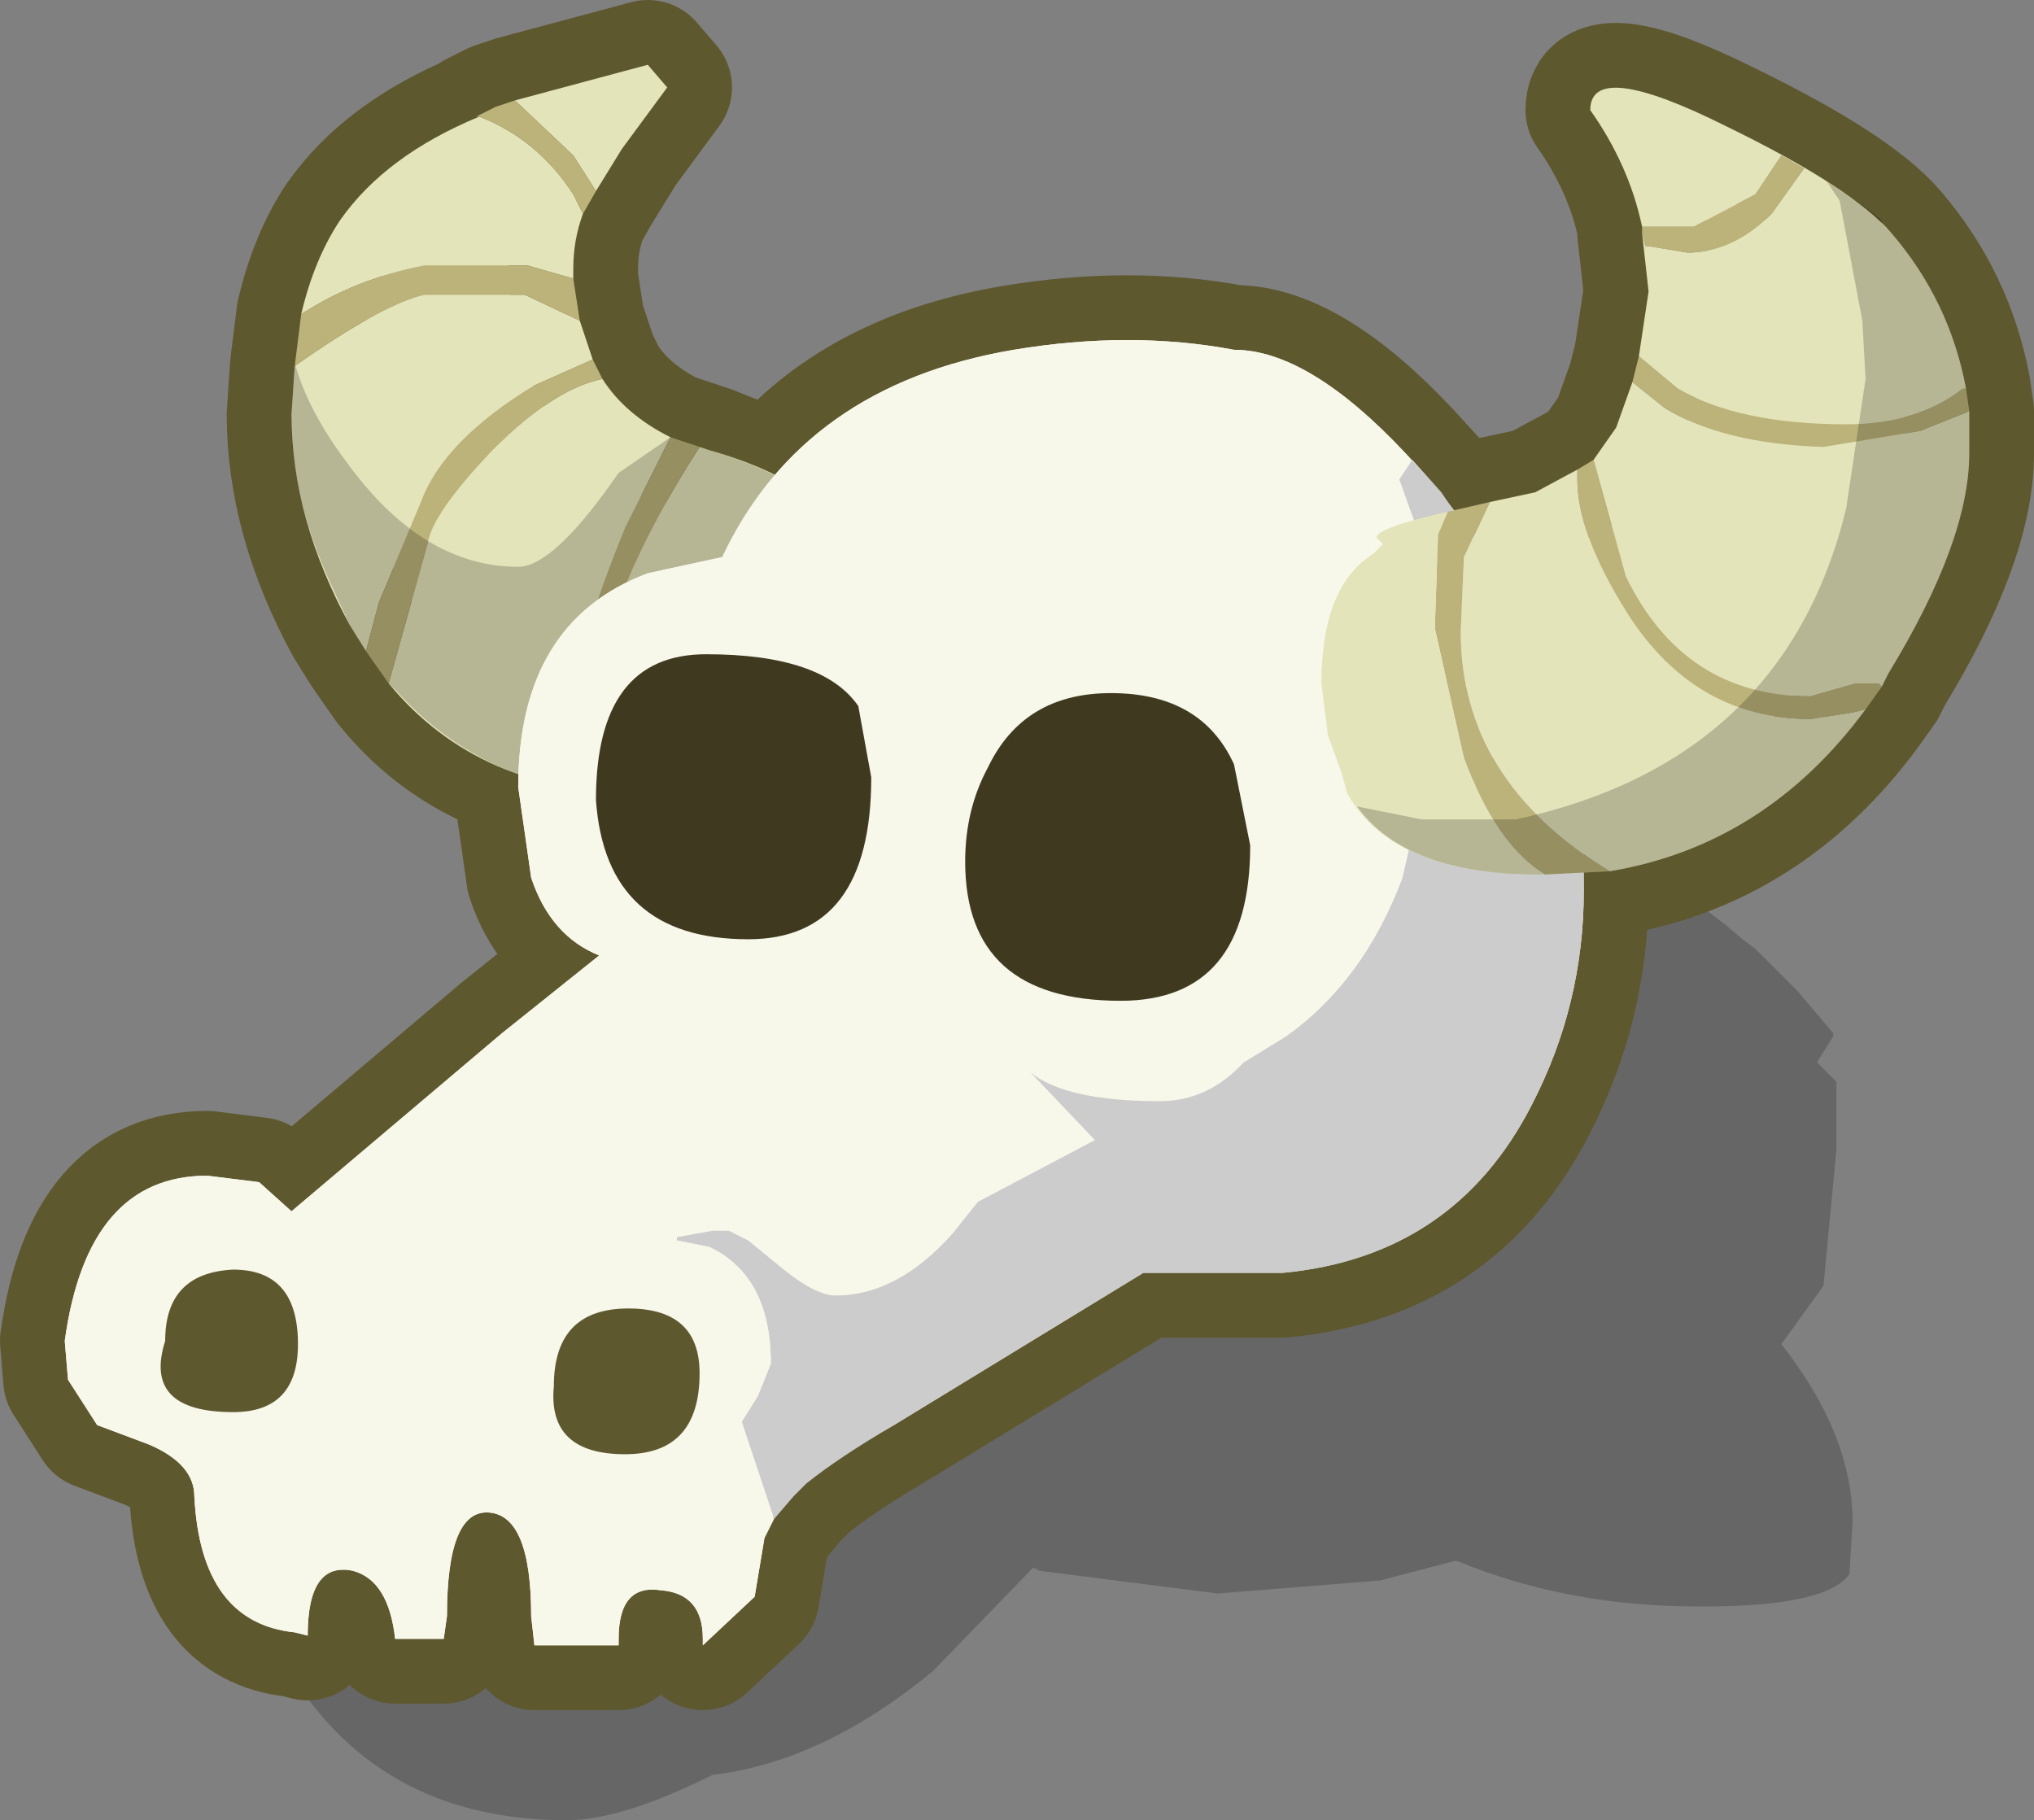 <?xml version="1.0" encoding="UTF-8" standalone="no"?>
<svg xmlns:xlink="http://www.w3.org/1999/xlink" height="28.1px" width="31.4px" xmlns="http://www.w3.org/2000/svg">
  <rect width="100%" height="100%" fill="#808080" stroke="none"/>
  <g transform="matrix(1.0, 0.0, 0.0, 1.0, 3.25, 1.85)">
    <path d="M23.85 12.8 L24.5 13.45 25.05 14.1 25.05 14.15 24.8 14.55 25.1 14.85 25.1 15.9 24.9 18.0 24.25 18.9 Q25.35 20.3 25.35 21.65 L25.3 22.45 Q24.95 22.95 23.05 22.95 L22.95 22.95 Q20.95 22.95 19.25 22.25 L19.2 22.25 18.05 22.55 15.55 22.75 12.8 22.4 12.7 22.35 11.15 23.95 Q9.45 25.35 7.75 25.55 6.35 26.25 5.5 26.25 2.5 26.25 1.1 23.75 L1.2 23.4 1.0 23.35 1.15 23.25 1.25 23.2 Q1.45 22.8 1.85 22.8 L2.3 23.05 2.9 23.0 4.1 23.25 5.3 23.5 5.5 23.5 6.05 23.1 Q8.6 21.2 9.4 21.25 8.35 20.7 8.15 20.2 8.05 19.9 8.3 19.4 8.55 18.85 13.7 16.7 L18.05 14.95 20.4 14.0 20.95 13.8 19.8 12.8 19.75 12.75 Q21.15 10.45 23.65 12.65 L23.85 12.8" fill="#000000" fill-opacity="0.2" fill-rule="evenodd" stroke="none"/>
    <path d="M7.05 -0.5 L6.35 0.45 5.95 1.1 5.75 1.45 Q5.6 1.85 5.6 2.3 L5.6 2.45 5.7 3.1 5.9 3.7 6.05 4.0 Q6.4 4.55 7.1 4.9 L7.55 5.05 7.7 5.1 8.7 5.5 Q10.0 3.95 12.4 3.55 14.2 3.25 15.8 3.55 16.95 3.55 18.45 5.15 L19.0 5.75 19.2 6.05 19.75 5.9 20.45 5.75 21.1 5.4 21.35 5.25 21.7 4.75 21.95 4.05 22.05 3.65 22.2 2.65 22.1 1.75 22.1 1.65 Q21.9 0.7 21.3 -0.15 21.3 -0.95 23.4 0.1 25.35 1.05 25.95 1.75 26.85 2.8 27.1 4.15 L27.15 4.5 27.15 5.15 Q27.15 6.5 25.9 8.55 L25.8 8.75 25.55 9.1 Q24.0 11.2 21.6 11.6 L21.2 11.65 21.2 11.7 21.2 11.9 Q21.2 13.65 20.4 15.2 19.2 17.55 16.55 17.8 L14.4 17.8 10.55 20.15 Q9.7 20.65 9.2 21.05 L9.05 21.2 9.0 21.25 8.7 21.6 8.55 21.9 8.4 22.8 7.6 23.55 7.6 23.45 Q7.6 22.75 6.95 22.7 6.3 22.6 6.3 23.45 L6.3 23.55 5.0 23.55 4.95 23.1 Q4.95 21.55 4.3 21.5 3.65 21.45 3.65 23.1 L3.6 23.45 2.85 23.45 Q2.75 22.55 2.2 22.4 1.5 22.25 1.5 23.4 L1.3 23.35 Q-0.15 23.2 -0.25 21.25 -0.25 20.75 -0.95 20.45 L-1.75 20.15 -2.2 19.45 -2.25 18.85 Q-1.9 16.3 -0.05 16.3 L0.75 16.4 1.25 16.85 4.5 14.1 6.0 12.9 Q5.25 12.6 4.95 11.7 L4.75 10.3 4.75 10.1 Q3.55 9.7 2.75 8.7 L2.4 8.2 2.15 7.8 Q1.25 6.15 1.25 4.55 L1.3 3.8 1.4 3.0 Q1.6 2.15 2.0 1.55 2.7 0.55 4.15 -0.05 L4.1 -0.05 4.4 -0.2 4.7 -0.3 6.75 -0.85 7.05 -0.5" fill="#bcb37a" fill-rule="evenodd" stroke="none"/>
    <path d="M7.05 -0.5 L6.35 0.45 5.95 1.1 5.75 1.45 Q5.6 1.85 5.6 2.3 L5.6 2.45 5.7 3.1 5.9 3.7 6.05 4.0 Q6.4 4.55 7.1 4.9 L7.55 5.05 7.7 5.1 8.7 5.5 Q10.0 3.95 12.4 3.55 14.2 3.25 15.8 3.55 16.95 3.55 18.45 5.15 L19.0 5.75 19.2 6.05 19.75 5.9 20.45 5.75 21.1 5.4 21.35 5.25 21.7 4.75 21.95 4.05 22.05 3.65 22.2 2.65 22.1 1.75 22.1 1.65 Q21.9 0.7 21.3 -0.15 21.3 -0.95 23.4 0.1 25.35 1.05 25.95 1.75 26.85 2.8 27.1 4.15 L27.15 4.5 27.15 5.15 Q27.15 6.5 25.9 8.55 L25.8 8.75 25.55 9.1 Q24.0 11.2 21.6 11.6 L21.2 11.65 21.2 11.7 21.2 11.9 Q21.2 13.65 20.4 15.2 19.2 17.55 16.55 17.8 L14.4 17.8 10.55 20.15 Q9.7 20.65 9.2 21.05 L9.05 21.2 9.0 21.25 8.7 21.6 8.55 21.9 8.4 22.8 7.6 23.55 7.6 23.45 Q7.6 22.75 6.95 22.7 6.3 22.6 6.3 23.45 L6.3 23.55 5.0 23.55 4.95 23.1 Q4.95 21.55 4.3 21.5 3.65 21.45 3.65 23.1 L3.6 23.45 2.85 23.45 Q2.75 22.55 2.2 22.4 1.5 22.25 1.5 23.4 L1.3 23.35 Q-0.15 23.2 -0.25 21.25 -0.25 20.75 -0.95 20.45 L-1.75 20.15 -2.2 19.45 -2.25 18.85 Q-1.9 16.3 -0.05 16.3 L0.75 16.4 1.25 16.85 4.5 14.1 6.0 12.9 Q5.25 12.6 4.95 11.7 L4.75 10.3 4.75 10.1 Q3.55 9.7 2.75 8.7 L2.4 8.2 2.15 7.8 Q1.25 6.15 1.25 4.55 L1.3 3.8 1.4 3.0 Q1.6 2.15 2.0 1.55 2.7 0.55 4.15 -0.05 L4.1 -0.05 4.4 -0.2 4.7 -0.3 6.75 -0.85 7.05 -0.5 Z" fill="none" stroke="#5e582f" stroke-linecap="round" stroke-linejoin="round" stroke-width="2.0"/>
    <path d="M4.15 -0.05 Q5.05 0.3 5.6 1.15 L5.75 1.45 Q5.6 1.85 5.6 2.3 L5.6 2.45 4.9 2.25 3.3 2.25 Q2.25 2.45 1.4 3.0 1.6 2.15 2.0 1.55 2.7 0.55 4.15 -0.05 M5.95 1.1 L5.6 0.55 4.7 -0.3 6.75 -0.85 7.05 -0.5 6.35 0.45 5.95 1.1 M5.7 3.1 L5.9 3.7 5.0 4.1 Q3.6 4.95 3.25 5.9 L2.6 7.45 2.4 8.2 2.15 7.8 Q1.25 6.15 1.25 4.55 L1.3 3.8 Q2.65 2.85 3.3 2.7 L4.85 2.7 5.7 3.1 M6.05 4.0 Q6.4 4.55 7.1 4.9 L6.4 6.3 Q5.75 7.9 5.75 8.4 L5.95 8.9 Q6.1 7.3 7.55 5.05 L7.7 5.1 Q9.8 5.7 9.8 6.85 9.8 9.1 9.25 9.75 8.65 10.4 6.65 10.4 4.15 10.4 2.75 8.7 L3.35 6.55 Q3.4 6.1 4.35 5.1 5.3 4.15 6.05 4.0" fill="#e4e4ba" fill-rule="evenodd" stroke="none"/>
    <path d="M4.15 -0.05 L4.1 -0.05 4.4 -0.2 4.7 -0.3 5.6 0.55 5.95 1.1 5.75 1.45 5.6 1.15 Q5.05 0.3 4.15 -0.05 M5.6 2.45 L5.7 3.1 4.85 2.7 3.3 2.7 Q2.65 2.85 1.3 3.8 L1.4 3.0 Q2.25 2.45 3.3 2.25 L4.9 2.25 5.6 2.45 M5.9 3.7 L6.05 4.0 Q5.3 4.15 4.35 5.1 3.4 6.1 3.35 6.55 L2.75 8.7 2.4 8.2 2.6 7.45 3.25 5.9 Q3.6 4.95 5.0 4.1 L5.9 3.7 M7.1 4.9 L7.55 5.05 Q6.1 7.3 5.95 8.9 L5.75 8.4 Q5.75 7.9 6.4 6.3 L7.1 4.9" fill="#bcb37a" fill-rule="evenodd" stroke="none"/>
    <path d="M5.65 10.35 Q4.0 10.05 2.9 8.85 L2.75 8.7 2.4 8.2 2.15 7.8 1.85 7.15 Q1.3 5.95 1.25 4.8 L1.25 4.75 1.25 4.55 1.3 3.8 1.3 3.75 Q1.5 4.5 2.15 5.35 3.3 6.9 4.75 6.9 5.3 6.9 6.3 5.45 L7.1 4.9 7.55 5.05 7.7 5.1 Q9.55 5.65 9.8 6.6 8.05 10.1 7.5 10.1 L7.2 9.9 7.2 9.65 7.3 9.2 7.3 9.15 6.45 10.4 5.65 10.35 5.65 10.3 5.65 10.35" fill="#000000" fill-opacity="0.2" fill-rule="evenodd" stroke="none"/>
    <path d="M5.65 10.35 L5.65 10.3 5.65 10.35 M6.45 10.4 L7.3 9.15 7.3 9.2 7.2 9.65 7.2 9.9 7.5 10.1 Q8.05 10.1 9.8 6.6 L9.8 6.85 Q9.8 9.1 9.25 9.75 8.65 10.4 6.65 10.4 L6.45 10.4" fill="#bcb37a" fill-rule="evenodd" stroke="none"/>
    <path d="M20.4 15.2 Q19.2 17.55 16.55 17.8 L14.4 17.8 10.55 20.15 Q8.6 21.25 8.55 21.9 L8.4 22.8 7.6 23.55 7.6 23.45 Q7.6 22.75 6.95 22.7 6.3 22.6 6.3 23.45 L6.3 23.55 5.0 23.55 4.95 23.1 Q4.95 21.55 4.3 21.5 3.65 21.45 3.65 23.1 L3.6 23.45 2.85 23.45 Q2.75 22.55 2.2 22.4 1.5 22.25 1.5 23.4 L1.3 23.35 Q-0.15 23.2 -0.25 21.25 -0.25 20.75 -0.95 20.45 L-1.75 20.15 -2.2 19.45 -2.25 18.85 Q-1.9 16.3 -0.05 16.3 L0.75 16.4 1.25 16.85 4.5 14.1 6.0 12.9 Q5.25 12.6 4.95 11.7 L4.75 10.3 Q4.75 7.75 6.75 7.0 L7.9 6.75 Q9.15 4.1 12.4 3.55 14.2 3.25 15.8 3.55 16.95 3.55 18.45 5.15 19.65 6.45 20.3 7.75 21.2 9.5 21.2 11.9 21.2 13.65 20.4 15.2" fill="#f7f7ea" fill-rule="evenodd" stroke="none"/>
    <path d="M20.25 7.65 L20.3 7.75 20.95 9.45 21.2 11.05 21.1 10.3 20.95 10.45 20.95 10.4 21.05 10.05 20.95 9.45 20.7 9.3 20.15 9.25 19.65 10.1 19.45 10.5 19.7 8.35 19.6 7.15 19.65 6.9 20.25 7.65" fill="#ffffff" fill-rule="evenodd" stroke="none"/>
    <path d="M21.2 11.05 L21.2 11.7 21.2 11.9 Q21.2 13.65 20.4 15.2 19.2 17.55 16.55 17.8 L14.4 17.8 10.55 20.15 Q9.7 20.65 9.2 21.05 L9.05 21.2 9.0 21.25 8.7 21.6 8.2 20.1 8.45 19.7 8.65 19.2 Q8.65 17.85 7.7 17.4 L7.2 17.3 7.2 17.25 7.75 17.15 8.0 17.15 8.3 17.3 8.85 17.75 Q9.35 18.15 9.65 18.15 10.6 18.15 11.45 17.2 L11.85 16.7 13.65 15.75 12.65 14.7 Q13.2 15.15 14.65 15.15 15.4 15.15 15.95 14.55 L16.6 14.15 Q17.8 13.3 18.4 11.7 L19.1 8.6 18.95 7.05 18.6 6.25 18.35 5.55 18.55 5.25 19.0 5.75 20.05 7.3 20.25 7.65 19.65 6.9 19.6 7.15 19.7 8.35 19.45 10.5 19.65 10.1 20.15 9.25 20.7 9.3 20.95 9.45 21.05 10.05 20.95 10.4 20.95 10.45 21.1 10.3 21.2 11.05" fill="#cccccc" fill-rule="evenodd" stroke="none"/>
    <path d="M8.7 21.6 L8.55 21.9 8.4 22.8 7.6 23.55 7.6 23.45 Q7.6 22.75 6.95 22.7 6.3 22.6 6.3 23.45 L6.3 23.55 5.0 23.55 4.95 23.1 Q4.95 21.55 4.3 21.5 3.65 21.45 3.65 23.1 L3.6 23.45 2.85 23.45 Q2.75 22.55 2.2 22.4 1.5 22.25 1.5 23.4 L1.3 23.35 Q-0.15 23.2 -0.25 21.25 -0.25 20.75 -0.95 20.45 L-1.75 20.15 -2.2 19.45 -2.25 18.85 Q-1.9 16.3 -0.05 16.3 L0.75 16.4 1.25 16.85 4.5 14.1 6.0 12.9 Q5.25 12.6 4.95 11.7 L4.75 10.3 Q4.75 7.75 6.75 7.0 L7.9 6.75 Q9.15 4.1 12.4 3.55 14.2 3.25 15.8 3.55 16.95 3.55 18.45 5.15 L19.0 5.75 18.55 5.25 18.35 5.55 18.6 6.25 18.95 7.05 19.1 8.6 18.4 11.7 Q17.8 13.3 16.6 14.15 L15.95 14.55 Q16.5 14.0 16.9 12.9 16.9 12.45 16.45 12.3 L16.1 12.3 15.95 12.15 Q15.55 11.85 15.15 12.4 14.95 13.45 13.65 13.45 L13.25 13.45 12.9 13.3 12.8 13.3 12.45 13.1 Q11.8 13.1 11.8 13.8 11.8 14.45 12.6 14.7 L12.65 14.7 13.65 15.75 11.85 16.7 12.1 16.05 11.75 15.45 Q11.4 15.2 10.95 15.65 L10.4 16.5 10.1 16.25 9.05 15.85 7.75 15.85 7.65 15.85 7.6 15.85 6.35 16.15 Q6.1 16.3 6.1 16.7 L6.2 17.05 Q6.35 17.35 6.8 17.35 L7.2 17.3 7.7 17.4 Q8.65 17.85 8.65 19.2 L8.45 19.7 8.2 20.1 8.7 21.6" fill="#f7f7ea" fill-rule="evenodd" stroke="none"/>
    <path d="M13.9 8.85 Q15.3 8.85 15.8 9.95 L16.05 11.2 Q16.05 13.6 14.05 13.6 11.65 13.6 11.65 11.45 11.65 10.65 12.0 10.0 12.55 8.85 13.9 8.85 M7.65 8.25 Q9.45 8.25 10.0 9.05 L10.2 10.15 Q10.2 12.65 8.3 12.65 6.1 12.65 5.95 10.5 5.95 8.25 7.65 8.25" fill="#3f3a1f" fill-rule="evenodd" stroke="none"/>
    <path d="M1.35 18.9 Q1.35 19.95 0.35 19.95 -1.05 19.95 -0.7 18.85 -0.7 17.8 0.35 17.75 1.35 17.75 1.35 18.9 M6.4 20.6 Q5.2 20.6 5.3 19.55 5.3 18.35 6.45 18.35 7.55 18.35 7.55 19.35 7.55 20.6 6.4 20.6" fill="#5e582f" fill-rule="evenodd" stroke="none"/>
    <path d="M27.1 4.15 L27.15 4.5 26.4 4.8 24.9 5.05 Q23.35 5.0 22.45 4.45 L21.95 4.05 22.05 3.65 22.65 4.15 Q23.6 4.7 25.25 4.7 26.35 4.7 27.05 4.15 L27.1 4.15 M25.8 8.75 L25.55 9.1 25.35 9.15 24.7 9.25 Q22.85 9.25 21.8 7.5 21.1 6.35 21.1 5.55 L21.1 5.4 21.35 5.25 21.85 7.05 Q22.75 8.9 24.7 8.9 L25.4 8.7 25.75 8.7 25.8 8.75 M21.6 11.6 L20.6 11.65 Q19.85 11.2 19.35 9.85 L18.9 7.85 18.95 6.4 19.1 6.05 19.75 5.9 19.35 6.75 19.3 7.9 Q19.3 10.2 21.6 11.6 M22.1 1.75 L22.1 1.65 22.5 1.65 22.9 1.65 23.85 1.15 24.25 0.55 24.6 0.75 24.1 1.45 Q23.5 2.05 22.8 2.05 L22.2 1.95 22.15 1.95 22.1 1.75" fill="#bcb37a" fill-rule="evenodd" stroke="none"/>
    <path d="M27.15 4.5 L27.15 5.15 Q27.15 6.5 25.9 8.55 L25.8 8.75 25.75 8.7 25.4 8.7 24.7 8.9 Q22.75 8.9 21.85 7.05 L21.35 5.25 21.7 4.75 21.95 4.05 22.45 4.45 Q23.35 5.0 24.9 5.05 L26.4 4.8 27.15 4.5 M25.55 9.1 Q24.0 11.2 21.6 11.6 19.3 10.2 19.3 7.9 L19.35 6.75 19.75 5.9 20.45 5.75 21.1 5.4 21.1 5.55 Q21.1 6.35 21.8 7.5 22.85 9.25 24.7 9.25 L25.35 9.15 25.55 9.1 M20.6 11.65 L20.5 11.65 Q18.25 11.65 17.55 10.4 L17.45 10.05 17.25 9.5 17.15 8.7 Q17.15 7.2 17.95 6.7 L18.1 6.55 18.0 6.45 Q18.0 6.3 19.1 6.05 L18.95 6.4 18.9 7.85 19.35 9.85 Q19.85 11.2 20.6 11.65 M22.05 3.65 L22.2 2.65 22.1 1.75 22.15 1.95 22.2 1.95 22.8 2.05 Q23.5 2.05 24.1 1.45 L24.6 0.75 24.25 0.55 23.85 1.15 22.9 1.65 22.5 1.65 22.1 1.65 Q21.9 0.7 21.3 -0.15 21.3 -0.95 23.4 0.1 25.35 1.05 25.95 1.75 26.85 2.8 27.1 4.15 L27.05 4.15 Q26.35 4.7 25.25 4.7 23.6 4.7 22.65 4.15 L22.05 3.65" fill="#e4e4ba" fill-rule="evenodd" stroke="none"/>
    <path d="M25.8 1.6 L25.95 1.75 Q26.85 2.8 27.1 4.15 L27.15 4.5 27.15 5.15 Q27.15 6.5 25.9 8.55 L25.8 8.75 25.55 9.1 Q24.0 11.2 21.6 11.6 L20.6 11.65 20.5 11.65 Q18.45 11.65 17.7 10.6 L18.7 10.8 20.15 10.8 Q24.3 9.9 25.25 6.0 L25.55 4.0 25.5 3.1 25.15 1.25 24.95 0.95 25.55 1.35 25.8 1.55 25.8 1.6" fill="#000000" fill-opacity="0.2" fill-rule="evenodd" stroke="none"/>
  </g>
</svg>
